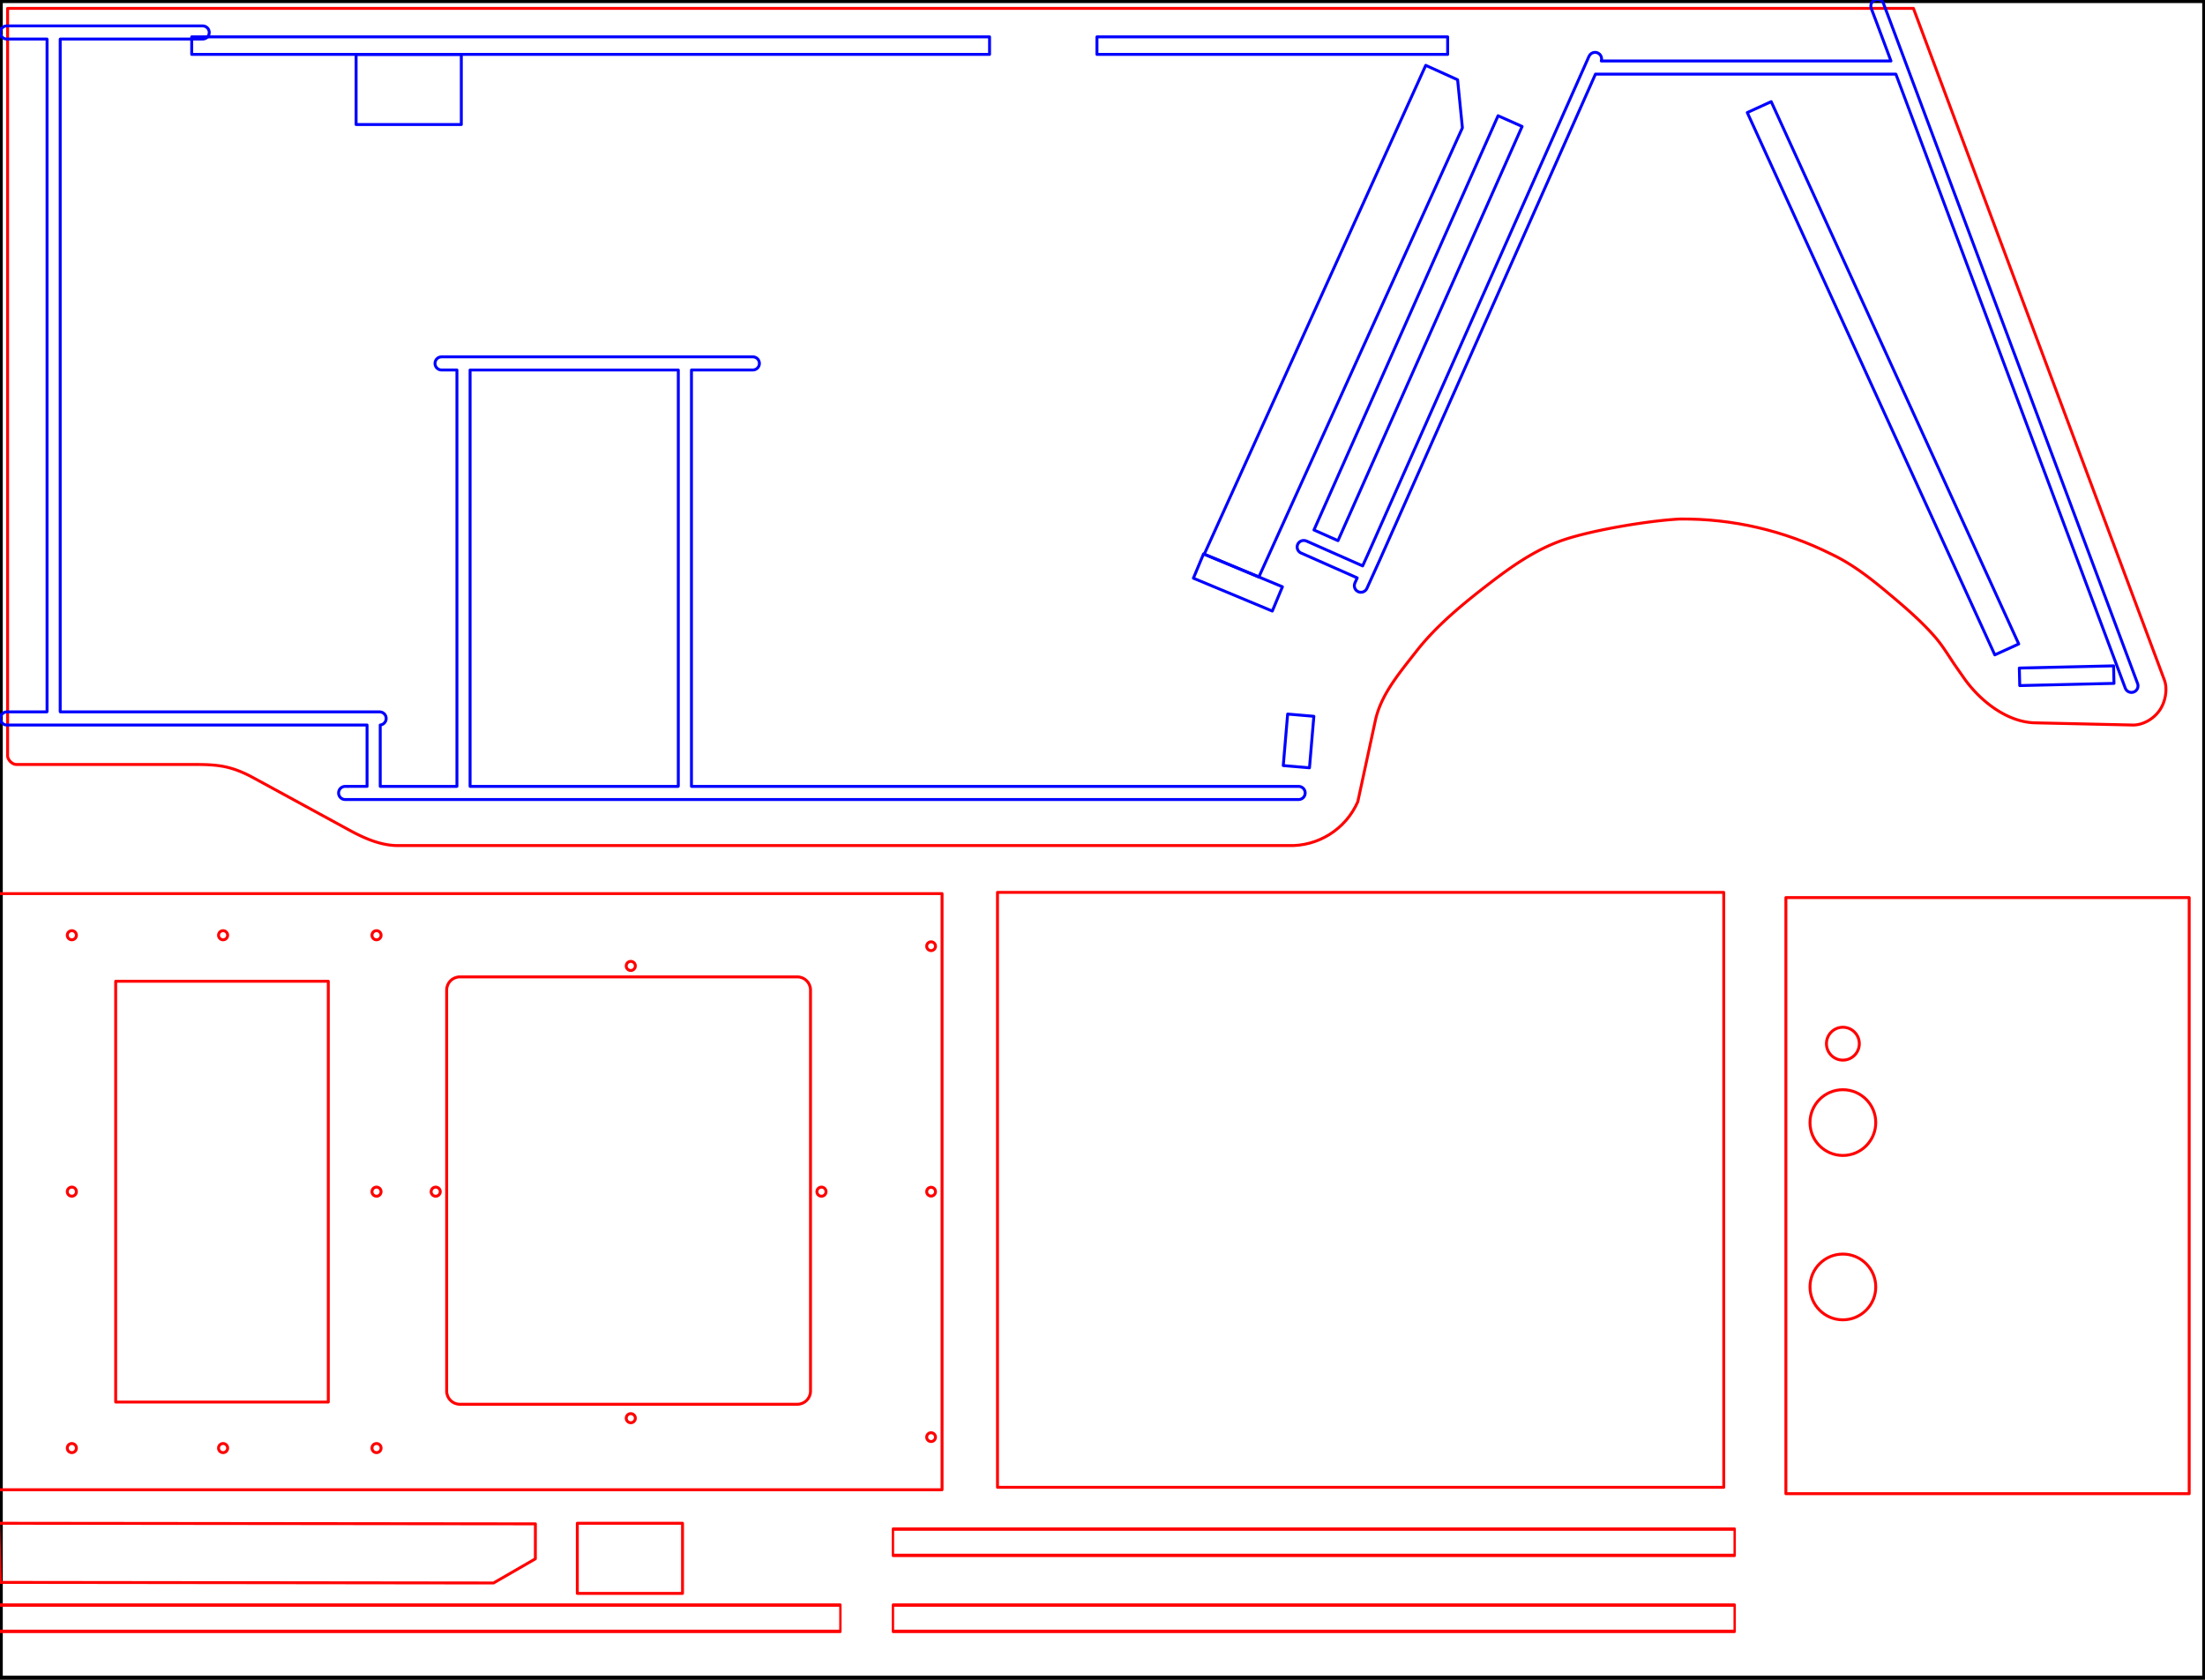 <?xml version="1.0" encoding="UTF-8" standalone="no"?>
<!DOCTYPE svg PUBLIC "-//W3C//DTD SVG 1.1//EN" "http://www.w3.org/Graphics/SVG/1.1/DTD/svg11.dtd">
<svg width="100%" height="100%" viewBox="0 0 756 576" version="1.1" xmlns="http://www.w3.org/2000/svg" xmlns:xlink="http://www.w3.org/1999/xlink" xml:space="preserve" xmlns:serif="http://www.serif.com/" style="fill-rule:evenodd;clip-rule:evenodd;stroke-linecap:round;stroke-linejoin:round;stroke-miterlimit:1.5;">
    <g transform="matrix(0.56,0,0,0.615,0,0)">
        <g id="PageSize">
            <rect x="0" y="0" width="1350" height="936" style="fill:none;stroke:black;stroke-width:3.4px;"/>
        </g>
    </g>
    <g id="Page2">
        <g id="RightSide" transform="matrix(0.167,-2.04108e-17,-2.04108e-17,-0.167,-33.235,102.443)">
            <path id="LWPOLYLINE" d="M916.61,-1091.26L718.61,-983.258L715.162,-981.406L711.688,-979.598L708.188,-977.837L704.662,-976.127L701.108,-974.471L697.526,-972.872L693.916,-971.334L690.278,-969.86L686.612,-968.453L682.916,-967.116L679.191,-965.853L675.436,-964.667L673.547,-964.104L671.651,-963.561L669.747,-963.04L667.835,-962.539L665.915,-962.06L663.988,-961.604L662.053,-961.17L660.11,-960.758L658.182,-960.375L656.247,-960.014L652.357,-959.356L648.442,-958.779L644.508,-958.279L640.557,-957.848L636.594,-957.484L632.623,-957.179L628.646,-956.929L624.668,-956.728L620.693,-956.572L616.724,-956.454L612.766,-956.369L604.894,-956.279L597.11,-956.258L232.61,-956.258L231.812,-956.231L231.009,-956.15L230.205,-956.016L229.4,-955.833L228.597,-955.602L227.798,-955.324L227.004,-955.003L226.218,-954.639L225.441,-954.235L224.675,-953.793L223.923,-953.314L223.186,-952.8L222.466,-952.254L221.765,-951.678L221.085,-951.072L220.428,-950.44L219.796,-949.783L219.191,-949.103L218.614,-948.402L218.068,-947.682L217.554,-946.945L217.076,-946.193L216.633,-945.427L216.229,-944.65L215.865,-943.864L215.544,-943.07L215.266,-942.271L215.035,-941.468L214.852,-940.663L214.719,-939.859L214.637,-939.057L214.61,-938.258L214.61,596.242L4127.36,596.242L4642.61,-783.005L4643.17,-784.606L4643.68,-786.257L4644.13,-787.954L4644.52,-789.693L4644.86,-791.473L4645.14,-793.29L4645.37,-795.14L4645.55,-797.022L4645.67,-798.932L4645.73,-800.867L4645.74,-802.824L4645.7,-804.801L4645.6,-806.793L4645.45,-808.799L4645.24,-810.815L4644.98,-812.838L4644.67,-814.866L4644.3,-816.894L4643.88,-818.921L4643.41,-820.944L4642.88,-822.958L4642.3,-824.962L4641.67,-826.952L4640.98,-828.926L4640.24,-830.88L4639.45,-832.812L4638.61,-834.717L4637.71,-836.595L4636.77,-838.44L4635.77,-840.252L4634.71,-842.025L4633.61,-843.758L4632.34,-845.615L4631.01,-847.423L4629.63,-849.182L4628.2,-850.89L4626.72,-852.547L4625.19,-854.153L4623.62,-855.706L4622.01,-857.206L4620.36,-858.652L4618.67,-860.043L4616.94,-861.379L4615.19,-862.658L4613.41,-863.88L4611.6,-865.045L4609.77,-866.151L4607.91,-867.197L4606.04,-868.184L4604.15,-869.11L4602.24,-869.974L4600.33,-870.776L4598.4,-871.515L4596.47,-872.189L4594.54,-872.8L4592.6,-873.345L4590.66,-873.823L4588.73,-874.235L4586.81,-874.579L4584.89,-874.855L4582.98,-875.061L4581.09,-875.198L4579.21,-875.264L4577.36,-875.258L4377.11,-870.758L4374.41,-870.667L4371.71,-870.514L4369.02,-870.301L4366.34,-870.028L4363.65,-869.696L4360.98,-869.307L4358.3,-868.861L4355.64,-868.359L4352.98,-867.802L4350.33,-867.191L4347.68,-866.527L4345.05,-865.81L4342.42,-865.042L4339.8,-864.223L4337.19,-863.355L4334.6,-862.438L4332.01,-861.473L4329.43,-860.46L4326.87,-859.402L4324.31,-858.299L4321.77,-857.151L4319.24,-855.96L4316.73,-854.726L4314.23,-853.45L4311.74,-852.134L4309.27,-850.778L4306.81,-849.383L4304.37,-847.949L4301.94,-846.479L4299.53,-844.972L4297.14,-843.43L4294.77,-841.853L4292.41,-840.243L4290.07,-838.6L4287.76,-836.925L4285.45,-835.219L4283.18,-833.483L4280.92,-831.718L4278.68,-829.924L4276.46,-828.104L4274.27,-826.256L4272.09,-824.383L4269.94,-822.486L4267.82,-820.564L4265.71,-818.62L4263.63,-816.653L4261.58,-814.666L4259.55,-812.658L4257.54,-810.631L4255.56,-808.585L4253.61,-806.522L4251.69,-804.442L4249.79,-802.346L4247.92,-800.235L4246.08,-798.111L4244.27,-795.973L4242.48,-793.823L4240.73,-791.661L4239,-789.49L4237.31,-787.308L4235.65,-785.118L4234.02,-782.92L4232.42,-780.716L4230.86,-778.505L4215.11,-756.005L4212.64,-752.434L4210.18,-748.79L4205.23,-741.32L4200.23,-733.669L4197.68,-729.798L4195.1,-725.91L4192.48,-722.012L4189.8,-718.116L4187.07,-714.228L4184.28,-710.36L4181.42,-706.52L4179.96,-704.613L4178.48,-702.717L4176.98,-700.832L4175.47,-698.96L4173.92,-697.102L4172.36,-695.258L4169.67,-692.165L4166.94,-689.086L4164.17,-686.022L4161.36,-682.97L4158.52,-679.932L4155.63,-676.906L4152.71,-673.892L4149.76,-670.889L4146.77,-667.897L4143.75,-664.915L4140.69,-661.943L4137.61,-658.98L4134.5,-656.025L4131.35,-653.078L4128.18,-650.139L4124.99,-647.206L4118.52,-641.359L4111.96,-635.532L4105.31,-629.722L4098.59,-623.924L4091.8,-618.133L4084.95,-612.344L4071.11,-600.758L4064.65,-595.401L4058.13,-590.065L4051.56,-584.761L4044.92,-579.502L4041.58,-576.893L4038.22,-574.3L4034.84,-571.724L4031.44,-569.166L4028.02,-566.629L4024.58,-564.114L4021.12,-561.621L4017.64,-559.154L4014.14,-556.712L4010.61,-554.299L4007.07,-551.914L4003.49,-549.561L3999.9,-547.239L3996.28,-544.951L3992.64,-542.699L3988.97,-540.483L3985.27,-538.305L3981.55,-536.167L3977.8,-534.071L3974.02,-532.017L3970.21,-530.007L3966.37,-528.043L3962.51,-526.126L3958.61,-524.258C3862.29,-475.95 3755.86,-451.269 3648.11,-452.258L3641.92,-452.604L3635.41,-453.048L3628.61,-453.589L3621.53,-454.222L3614.2,-454.945L3606.64,-455.754L3598.87,-456.648L3590.91,-457.622L3582.79,-458.674L3574.54,-459.8L3566.16,-460.998L3557.69,-462.264L3549.15,-463.595L3540.55,-464.989L3531.93,-466.442L3523.31,-467.952L3514.7,-469.514L3506.13,-471.127L3497.62,-472.787L3489.19,-474.491L3480.88,-476.236L3472.69,-478.018L3464.65,-479.836L3456.79,-481.685L3449.12,-483.563L3441.68,-485.467L3434.47,-487.393L3430.97,-488.364L3427.53,-489.339L3424.17,-490.319L3420.88,-491.302L3417.66,-492.289L3414.53,-493.278L3411.48,-494.27L3408.52,-495.265L3405.64,-496.261L3402.86,-497.258L3400.12,-498.269L3397.4,-499.301L3394.69,-500.354L3392,-501.428L3389.32,-502.522L3386.65,-503.636L3383.99,-504.769L3381.35,-505.923L3378.72,-507.095L3376.1,-508.286L3370.9,-510.724L3365.75,-513.232L3360.64,-515.81L3355.58,-518.454L3350.56,-521.162L3345.58,-523.931L3340.64,-526.758L3335.73,-529.642L3330.86,-532.58L3326.03,-535.569L3321.23,-538.606L3316.46,-541.69L3311.72,-544.817L3307.01,-547.985L3302.32,-551.192L3297.66,-554.435L3293.03,-557.711L3288.41,-561.018L3283.82,-564.354L3279.24,-567.715L3274.68,-571.1L3270.14,-574.506L3265.61,-577.93L3256.59,-584.823L3247.61,-591.758L3237.81,-599.402L3232.93,-603.242L3228.08,-607.097L3223.25,-610.965L3218.43,-614.847L3213.65,-618.744L3208.89,-622.656L3204.16,-626.584L3199.47,-630.528L3194.8,-634.488L3190.17,-638.466L3185.58,-642.461L3181.03,-646.473L3176.52,-650.504L3172.05,-654.554L3167.63,-658.623L3163.26,-662.711L3158.93,-666.82L3154.66,-670.949L3150.44,-675.099L3146.27,-679.27L3142.16,-683.463L3138.12,-687.679L3134.13,-691.917L3130.21,-696.178L3126.35,-700.463L3122.56,-704.773L3118.84,-709.106L3115.19,-713.465L3111.61,-717.849L3108.11,-722.258L3101.14,-731.132L3094.21,-739.921L3087.37,-748.648L3084,-752.995L3080.66,-757.334L3077.35,-761.669L3074.1,-766.001L3070.88,-770.334L3067.73,-774.671L3064.63,-779.013L3061.59,-783.364L3058.62,-787.727L3055.71,-792.104L3052.89,-796.497L3050.14,-800.91L3048.8,-803.125L3047.48,-805.346L3046.18,-807.573L3044.91,-809.806L3043.66,-812.046L3042.43,-814.294L3041.22,-816.549L3040.05,-818.812L3038.89,-821.084L3037.77,-823.364L3036.67,-825.652L3035.6,-827.951L3034.55,-830.258L3033.53,-832.576L3032.55,-834.904L3031.59,-837.243L3030.66,-839.592L3029.77,-841.953L3028.9,-844.326L3028.07,-846.71L3027.26,-849.107L3026.5,-851.517L3025.76,-853.939L3025.06,-856.375L3024.39,-858.825L3023.76,-861.288L3023.17,-863.766L3022.61,-866.258L2986.61,-1032.76C2961.73,-1089.56 2904.57,-1125.29 2842.61,-1122.76L1015.61,-1122.76L1012.37,-1122.71L1009.13,-1122.59L1005.89,-1122.38L1002.66,-1122.09L999.437,-1121.72L996.22,-1121.27L993.01,-1120.76L989.808,-1120.17L986.613,-1119.51L983.427,-1118.79L980.251,-1118.01L977.084,-1117.16L973.927,-1116.26L970.781,-1115.3L967.647,-1114.29L964.524,-1113.23L961.414,-1112.12L958.316,-1110.96L955.233,-1109.76L952.163,-1108.51L949.107,-1107.23L946.067,-1105.91L943.042,-1104.56L940.033,-1103.17L937.042,-1101.76L934.067,-1100.32L931.11,-1098.86L928.171,-1097.37L925.251,-1095.87L922.351,-1094.35L916.61,-1091.26Z" style="fill:none;stroke:rgb(255,0,0);stroke-width:6px;stroke-miterlimit:2;"/>
            <path id="LWPOLYLINE1" serif:id="LWPOLYLINE" d="M214.719,-875.258L952.591,-875.258L952.591,-875.262L952.589,-1001.25L909.923,-1001.26L907.618,-1001.25C900.162,-1001.25 894.118,-1007.29 894.118,-1014.75C894.118,-1018.33 895.54,-1021.76 898.072,-1024.3C900.603,-1026.83 904.037,-1028.25 907.618,-1028.25L909.727,-1028.26L2865.11,-1028.26C2868.69,-1028.26 2872.12,-1026.84 2874.66,-1024.3C2877.19,-1021.77 2878.61,-1018.34 2878.61,-1014.76C2878.61,-1011.18 2877.19,-1007.74 2874.66,-1005.21C2872.12,-1002.68 2868.69,-1001.26 2865.11,-1001.26L2862.06,-1001.26L1619.11,-1001.26L1618.61,-1001.22L1618.61,-146.272L1618.75,-146.258L1726.72,-146.258L1744.61,-146.256C1748.19,-146.256 1751.62,-144.834 1754.16,-142.302C1756.69,-139.77 1758.11,-136.336 1758.11,-132.756C1758.11,-129.176 1756.69,-125.742 1754.16,-123.21C1751.62,-120.678 1748.19,-119.256 1744.61,-119.256L1734.9,-119.258L1122.39,-119.258L1105.59,-119.276C1098.13,-119.276 1092.09,-125.32 1092.09,-132.776C1092.09,-136.357 1093.51,-139.79 1096.04,-142.322C1098.57,-144.854 1102.01,-146.276 1105.59,-146.276L1119.67,-146.258L1137.09,-146.258L1137.11,-146.447L1137.11,-1001.13L1136.93,-1001.26L979.656,-1001.26L979.652,-875.206L979.662,-875.196C986.576,-874.521 991.849,-868.708 991.849,-861.76C991.849,-854.81 986.573,-848.996 979.656,-848.324L979.32,-848.283L978.984,-848.258L322.863,-848.258L322.61,-847.751L322.61,532.859L322.761,533.242L615.11,533.242C618.69,533.242 622.124,534.664 624.656,537.196C627.187,539.727 628.61,543.161 628.61,546.742C628.61,550.322 627.187,553.756 624.656,556.287C622.124,558.819 618.69,560.242 615.11,560.242L214.61,560.242L212.911,560.252C205.455,560.252 199.411,554.207 199.411,546.752C199.411,543.171 200.833,539.737 203.365,537.206C205.896,534.674 209.33,533.252 212.911,533.252L214.61,533.242L295.507,533.242L295.61,532.859L295.61,-847.751L295.266,-848.258L214.61,-848.258L213.21,-848.286C205.754,-848.286 199.71,-854.33 199.71,-861.786C199.71,-865.367 201.132,-868.801 203.664,-871.332C206.196,-873.864 209.63,-875.286 213.21,-875.286L214.719,-875.258Z" style="fill:none;stroke:rgb(0,0,255);stroke-width:6px;stroke-miterlimit:2;"/>
            <path id="LWPOLYLINE2" serif:id="LWPOLYLINE" d="M1591.62,-146.314L1591.61,-1000.92L1591.2,-1001.26L1164.35,-1001.26L1164.11,-1001.19L1164.13,-146.293L1591.62,-146.314Z" style="fill:none;stroke:rgb(0,0,255);stroke-width:6px;stroke-miterlimit:2;"/>
            <path id="LWPOLYLINE3" serif:id="LWPOLYLINE" d="M4066.5,604.579C4064.95,610.518 4059.58,614.66 4053.44,614.66C4045.99,614.66 4039.94,608.616 4039.94,601.16C4039.94,600.336 4040.02,599.514 4040.17,598.703L4040.73,596.239L4051.48,567.897L4081.23,488.243L3486.51,488.23L3486.77,489.14C3487.04,490.213 3487.18,491.316 3487.18,492.423C3487.18,496.003 3485.76,499.437 3483.22,501.969C3480.69,504.5 3477.26,505.923 3473.68,505.923C3468.55,505.923 3463.87,503.018 3461.59,498.426L3461.25,497.743L3460.93,497.052L3007.64,-524.104L2996.58,-548.531L2881.38,-497.528L2880.96,-497.383L2880.55,-497.245C2878.97,-496.619 2877.28,-496.297 2875.58,-496.297C2868.12,-496.297 2862.08,-502.342 2862.08,-509.797C2862.08,-514.308 2864.33,-518.521 2868.08,-521.026L2868.65,-521.368L2869.24,-521.671L2870.45,-522.217L2985.44,-573.133L2980.78,-583.422L2980.11,-585.289C2979.73,-586.556 2979.53,-587.871 2979.53,-589.194C2979.53,-592.774 2980.95,-596.208 2983.49,-598.74C2986.02,-601.272 2989.45,-602.694 2993.03,-602.694C2997.86,-602.694 3002.33,-600.112 3004.74,-595.924L3005.08,-595.249L3005.38,-594.557L3032.28,-535.149L3474.57,461.239L4091.27,461.242L4091.33,461.2L4562.13,-799.125L4562.39,-799.786C4564.43,-804.935 4569.4,-808.317 4574.94,-808.317C4578.52,-808.317 4581.96,-806.894 4584.49,-804.363C4587.02,-801.831 4588.44,-798.397 4588.44,-794.817C4588.44,-793.41 4588.22,-792.012 4587.79,-790.673L4587.69,-790.388L4076.77,577.345L4069.6,596.239L4066.5,604.579Z" style="fill:none;stroke:rgb(0,0,255);stroke-width:6px;stroke-miterlimit:2;"/>
            <path id="LWPOLYLINE4" serif:id="LWPOLYLINE" d="M4539.11,-789.758L4345.61,-794.258L4344.77,-758.268L4538.27,-753.768L4539.11,-789.758Z" style="fill:none;stroke:rgb(0,0,255);stroke-width:6px;stroke-miterlimit:2;"/>
            <path id="LWPOLYLINE5" serif:id="LWPOLYLINE" d="M2649.11,-573.758L2811.11,-641.258L2831.88,-591.412L2669.88,-523.912L2649.11,-573.758Z" style="fill:none;stroke:rgb(0,0,255);stroke-width:6px;stroke-miterlimit:2;"/>
            <path id="LWPOLYLINE6" serif:id="LWPOLYLINE" d="M3201.38,350.982L2783.51,-571.246L2671.4,-524.51L3126.11,479.242L3191.52,449.603L3201.38,350.982Z" style="fill:none;stroke:rgb(0,0,255);stroke-width:6px;stroke-miterlimit:2;"/>
            <path id="LWPOLYLINE7" serif:id="LWPOLYLINE" d="M2896.61,-474.758L3274.61,375.742L3323.95,353.81L2945.95,-496.69L2896.61,-474.758Z" style="fill:none;stroke:rgb(0,0,255);stroke-width:6px;stroke-miterlimit:2;"/>
            <rect id="LWPOLYLINE8" serif:id="LWPOLYLINE" x="592.61" y="501.742" width="1638" height="36" style="fill:none;stroke:rgb(0,0,255);stroke-width:6px;stroke-miterlimit:2;"/>
            <rect id="LWPOLYLINE9" serif:id="LWPOLYLINE" x="930.11" y="357.742" width="216" height="144" style="fill:none;stroke:rgb(0,0,255);stroke-width:6px;stroke-miterlimit:2;"/>
            <rect id="LWPOLYLINE10" serif:id="LWPOLYLINE" x="2451.11" y="501.742" width="720" height="36" style="fill:none;stroke:rgb(0,0,255);stroke-width:6px;stroke-miterlimit:2;"/>
            <path id="LWPOLYLINE11" serif:id="LWPOLYLINE" d="M2842.61,-852.758L2833.61,-958.505L2887.41,-963.084L2896.41,-857.338L2842.61,-852.758Z" style="fill:none;stroke:rgb(0,0,255);stroke-width:6px;stroke-miterlimit:2;"/>
            <path id="LWPOLYLINE12" serif:id="LWPOLYLINE" d="M3786.25,382.309L3835.38,404.728L4343.55,-708.8L4294.42,-731.219L3786.25,382.309Z" style="fill:none;stroke:rgb(0,0,255);stroke-width:6px;stroke-miterlimit:2;"/>
        </g>
        <g id="CoinDoor" transform="matrix(-0.167,2.04108e-17,-2.04108e-17,-0.167,453.884,95.536)">
            <path id="LWPOLYLINE13" serif:id="LWPOLYLINE" d="M797.268,-1370.78C797.268,-1368.39 798.22,-1366.09 799.915,-1364.39C801.609,-1362.7 803.908,-1361.75 806.304,-1361.75C811.295,-1361.75 815.34,-1365.79 815.34,-1370.78C815.34,-1373.18 814.388,-1375.48 812.694,-1377.17C810.999,-1378.87 808.701,-1379.82 806.304,-1379.82C801.314,-1379.82 797.268,-1375.77 797.268,-1370.78Z" style="fill:none;stroke:rgb(255,0,0);stroke-width:6px;stroke-miterlimit:2;"/>
            <path id="LWPOLYLINE14" serif:id="LWPOLYLINE" d="M797.268,-1874.78C797.268,-1872.39 798.22,-1870.09 799.915,-1868.39C801.609,-1866.7 803.908,-1865.75 806.304,-1865.75C811.295,-1865.75 815.34,-1869.79 815.34,-1874.78C815.34,-1879.77 811.295,-1883.82 806.304,-1883.82C803.908,-1883.82 801.609,-1882.87 799.915,-1881.17C798.22,-1879.48 797.268,-1877.18 797.268,-1874.78Z" style="fill:none;stroke:rgb(255,0,0);stroke-width:6px;stroke-miterlimit:2;"/>
            <path id="LWPOLYLINE15" serif:id="LWPOLYLINE" d="M797.268,-2378.78C797.268,-2376.39 798.22,-2374.09 799.915,-2372.39C801.609,-2370.7 803.908,-2369.75 806.304,-2369.75C811.295,-2369.75 815.34,-2373.79 815.34,-2378.78C815.34,-2383.77 811.295,-2387.82 806.304,-2387.82C803.908,-2387.82 801.609,-2386.87 799.915,-2385.17C798.22,-2383.48 797.268,-2381.18 797.268,-2378.78Z" style="fill:none;stroke:rgb(255,0,0);stroke-width:6px;stroke-miterlimit:2;"/>
            <path id="LWPOLYLINE16" serif:id="LWPOLYLINE" d="M1773.86,-1433.77C1788.77,-1433.77 1800.86,-1445.86 1800.86,-1460.77L1800.86,-2284.27C1800.86,-2299.18 1788.77,-2311.27 1773.86,-2311.27L1080.86,-2311.27C1065.95,-2311.27 1053.86,-2299.18 1053.86,-2284.27L1053.86,-1460.77C1053.86,-1445.86 1065.95,-1433.77 1080.86,-1433.77L1773.86,-1433.77Z" style="fill:none;stroke:rgb(255,0,0);stroke-width:6px;stroke-miterlimit:2;"/>
            <path id="LWPOLYLINE17" serif:id="LWPOLYLINE" d="M1413.5,-2339.89C1413.5,-2337.41 1414.48,-2335.03 1416.24,-2333.27C1418,-2331.52 1420.38,-2330.53 1422.86,-2330.53C1428.03,-2330.53 1432.22,-2334.72 1432.22,-2339.89C1432.22,-2342.38 1431.23,-2344.76 1429.48,-2346.51C1427.72,-2348.27 1425.34,-2349.25 1422.86,-2349.25C1420.38,-2349.25 1418,-2348.27 1416.24,-2346.51C1414.48,-2344.76 1413.5,-2342.38 1413.5,-2339.89Z" style="fill:none;stroke:rgb(255,0,0);stroke-width:6px;stroke-miterlimit:2;"/>
            <path id="LWPOLYLINE18" serif:id="LWPOLYLINE" d="M1413.5,-1411.27C1413.5,-1406.1 1417.69,-1401.91 1422.86,-1401.91C1428.03,-1401.91 1432.22,-1406.1 1432.22,-1411.27C1432.22,-1416.44 1428.03,-1420.63 1422.86,-1420.63C1420.38,-1420.63 1418,-1419.65 1416.24,-1417.89C1414.48,-1416.13 1413.5,-1413.76 1413.5,-1411.27Z" style="fill:none;stroke:rgb(255,0,0);stroke-width:6px;stroke-miterlimit:2;"/>
            <path id="LWPOLYLINE19" serif:id="LWPOLYLINE" d="M1814,-1874.77C1814,-1869.6 1818.19,-1865.41 1823.36,-1865.41C1828.53,-1865.41 1832.72,-1869.6 1832.72,-1874.77C1832.72,-1879.94 1828.53,-1884.13 1823.36,-1884.13C1820.88,-1884.13 1818.5,-1883.15 1816.74,-1881.39C1814.98,-1879.63 1814,-1877.26 1814,-1874.77Z" style="fill:none;stroke:rgb(255,0,0);stroke-width:6px;stroke-miterlimit:2;"/>
            <path id="LWPOLYLINE20" serif:id="LWPOLYLINE" d="M1022,-1874.77C1022,-1872.29 1022.98,-1869.91 1024.74,-1868.15C1026.5,-1866.4 1028.88,-1865.41 1031.36,-1865.41C1036.53,-1865.41 1040.72,-1869.6 1040.72,-1874.77C1040.72,-1879.94 1036.53,-1884.13 1031.36,-1884.13C1028.88,-1884.13 1026.5,-1883.15 1024.74,-1881.39C1022.98,-1879.63 1022,-1877.26 1022,-1874.77Z" style="fill:none;stroke:rgb(255,0,0);stroke-width:6px;stroke-miterlimit:2;"/>
            <rect id="LWPOLYLINE21" serif:id="LWPOLYLINE" x="2043.87" y="-2306.75" width="436.5" height="864" style="fill:none;stroke:rgb(255,0,0);stroke-width:6px;stroke-miterlimit:2;"/>
            <path id="LWPOLYLINE22" serif:id="LWPOLYLINE" d="M1935.51,-1874.75C1935.51,-1869.58 1939.7,-1865.39 1944.87,-1865.39C1950.04,-1865.39 1954.23,-1869.58 1954.23,-1874.75C1954.23,-1879.92 1950.04,-1884.11 1944.87,-1884.11C1942.39,-1884.11 1940.01,-1883.13 1938.26,-1881.37C1936.5,-1879.62 1935.51,-1877.24 1935.51,-1874.75Z" style="fill:none;stroke:rgb(255,0,0);stroke-width:6px;stroke-miterlimit:2;"/>
            <path id="LWPOLYLINE23" serif:id="LWPOLYLINE" d="M1935.51,-2401.25C1935.51,-2396.08 1939.7,-2391.89 1944.87,-2391.89C1950.04,-2391.89 1954.23,-2396.08 1954.23,-2401.25C1954.23,-2406.42 1950.04,-2410.61 1944.87,-2410.61C1939.7,-2410.61 1935.51,-2406.42 1935.51,-2401.25Z" style="fill:none;stroke:rgb(255,0,0);stroke-width:6px;stroke-miterlimit:2;"/>
            <path id="LWPOLYLINE24" serif:id="LWPOLYLINE" d="M2561.01,-2401.25C2561.01,-2398.77 2562,-2396.39 2563.76,-2394.64C2565.51,-2392.88 2567.89,-2391.89 2570.37,-2391.89C2575.54,-2391.89 2579.73,-2396.08 2579.73,-2401.25C2579.73,-2403.74 2578.75,-2406.12 2576.99,-2407.87C2575.24,-2409.63 2572.86,-2410.61 2570.37,-2410.61C2565.2,-2410.61 2561.01,-2406.42 2561.01,-2401.25Z" style="fill:none;stroke:rgb(255,0,0);stroke-width:6px;stroke-miterlimit:2;"/>
            <path id="LWPOLYLINE25" serif:id="LWPOLYLINE" d="M2250.51,-2401.25C2250.51,-2396.08 2254.7,-2391.89 2259.87,-2391.89C2265.04,-2391.89 2269.23,-2396.08 2269.23,-2401.25C2269.23,-2403.74 2268.25,-2406.12 2266.49,-2407.87C2264.74,-2409.63 2262.36,-2410.61 2259.87,-2410.61C2257.39,-2410.61 2255.01,-2409.63 2253.26,-2407.87C2251.5,-2406.12 2250.51,-2403.74 2250.51,-2401.25Z" style="fill:none;stroke:rgb(255,0,0);stroke-width:6px;stroke-miterlimit:2;"/>
            <path id="LWPOLYLINE26" serif:id="LWPOLYLINE" d="M2561.01,-1874.75C2561.01,-1869.58 2565.2,-1865.39 2570.37,-1865.39C2575.54,-1865.39 2579.73,-1869.58 2579.73,-1874.75C2579.73,-1879.92 2575.54,-1884.11 2570.37,-1884.11C2567.89,-1884.11 2565.51,-1883.13 2563.76,-1881.37C2562,-1879.62 2561.01,-1877.24 2561.01,-1874.75Z" style="fill:none;stroke:rgb(255,0,0);stroke-width:6px;stroke-miterlimit:2;"/>
            <path id="LWPOLYLINE27" serif:id="LWPOLYLINE" d="M2561.01,-1348.25C2561.01,-1345.77 2562,-1343.39 2563.76,-1341.63C2565.51,-1339.88 2567.89,-1338.89 2570.37,-1338.89C2575.54,-1338.89 2579.73,-1343.08 2579.73,-1348.25C2579.73,-1353.42 2575.54,-1357.61 2570.37,-1357.61C2567.89,-1357.61 2565.51,-1356.63 2563.76,-1354.87C2562,-1353.12 2561.01,-1350.74 2561.01,-1348.25Z" style="fill:none;stroke:rgb(255,0,0);stroke-width:6px;stroke-miterlimit:2;"/>
            <path id="LWPOLYLINE28" serif:id="LWPOLYLINE" d="M2250.51,-1348.25C2250.51,-1343.08 2254.7,-1338.89 2259.87,-1338.89C2265.04,-1338.89 2269.23,-1343.08 2269.23,-1348.25C2269.23,-1353.42 2265.04,-1357.61 2259.87,-1357.61C2257.39,-1357.61 2255.01,-1356.63 2253.26,-1354.87C2251.5,-1353.12 2250.51,-1350.74 2250.51,-1348.25Z" style="fill:none;stroke:rgb(255,0,0);stroke-width:6px;stroke-miterlimit:2;"/>
            <path id="LWPOLYLINE29" serif:id="LWPOLYLINE" d="M1935.51,-1348.25C1935.51,-1343.08 1939.7,-1338.89 1944.87,-1338.89C1950.04,-1338.89 1954.23,-1343.08 1954.23,-1348.25C1954.23,-1353.42 1950.04,-1357.61 1944.87,-1357.61C1942.39,-1357.61 1940.01,-1356.63 1938.26,-1354.87C1936.5,-1353.12 1935.51,-1350.74 1935.51,-1348.25Z" style="fill:none;stroke:rgb(255,0,0);stroke-width:6px;stroke-miterlimit:2;"/>
            <g id="LWPOLYLINE30" serif:id="LWPOLYLINE" transform="matrix(3.67394e-16,-6,6,3.67394e-16,-741.696,3885.22)">
                <rect x="858" y="254.25" width="204" height="323.25" style="fill:none;stroke:rgb(255,0,0);stroke-width:1px;stroke-miterlimit:2;"/>
            </g>
        </g>
        <g transform="matrix(6.12323e-17,1,-1,6.12323e-17,1000.5,-792)">
            <g id="Roof">
                <rect id="LWPOLYLINE31" serif:id="LWPOLYLINE" x="1098" y="409.5" width="204" height="249" style="fill:none;stroke:rgb(255,0,0);stroke-width:1px;stroke-miterlimit:2;"/>
            </g>
        </g>
        <g id="CoinBoxRoof" transform="matrix(1.02054e-17,0.167,-0.167,1.02054e-17,459.515,-585.829)">
            <g id="LWPOLYLINE32" serif:id="LWPOLYLINE" transform="matrix(6,0,0,6,-1237.03,-1823.91)">
                <rect x="1098" y="13.5" width="204" height="138" style="fill:none;stroke:rgb(255,0,0);stroke-width:1px;stroke-miterlimit:2;"/>
            </g>
            <path id="LWPOLYLINE33" serif:id="LWPOLYLINE" d="M5650.95,-1065.66C5632.31,-1065.66 5617.2,-1050.55 5617.2,-1031.91C5617.2,-1013.27 5632.31,-998.159 5650.95,-998.159C5669.59,-998.159 5684.7,-1013.27 5684.7,-1031.91C5684.7,-1050.55 5669.59,-1065.66 5650.95,-1065.66Z" style="fill:none;stroke:rgb(255,0,0);stroke-width:6px;stroke-miterlimit:2;"/>
            <path id="LWPOLYLINE34" serif:id="LWPOLYLINE" d="M5812.95,-1099.41C5775.67,-1099.41 5745.45,-1069.19 5745.45,-1031.91C5745.45,-994.63 5775.67,-964.409 5812.95,-964.409C5850.23,-964.409 5880.45,-994.63 5880.45,-1031.91C5880.45,-1069.19 5850.23,-1099.41 5812.95,-1099.41Z" style="fill:none;stroke:rgb(255,0,0);stroke-width:6px;stroke-miterlimit:2;"/>
            <path id="LWPOLYLINE35" serif:id="LWPOLYLINE" d="M6150.45,-1099.41C6113.17,-1099.41 6082.95,-1069.19 6082.95,-1031.91C6082.95,-994.63 6113.17,-964.409 6150.45,-964.409C6187.73,-964.409 6217.95,-994.63 6217.95,-1031.91C6217.95,-1069.19 6187.73,-1099.41 6150.45,-1099.41Z" style="fill:none;stroke:rgb(255,0,0);stroke-width:6px;stroke-miterlimit:2;"/>
        </g>
        <g id="BlockingLeft" transform="matrix(0.167,0,0,0.167,229.843,359.428)">
            <g id="MonitorBlockingRight" transform="matrix(1,0,0,-1,-1662.5,2931.37)">
                <path id="LWPOLYLINE36" serif:id="LWPOLYLINE" d="M1299.48,1833.33L287.001,1834.53L283.445,1955.94L1385.39,1954.72L1385.3,1882.91L1299.48,1833.33Z" style="fill:none;stroke:rgb(255,0,0);stroke-width:6px;stroke-miterlimit:2;"/>
            </g>
            <g transform="matrix(1,0,0,1,-808.142,-48.007)">
                <rect id="LWPOLYLINE37" serif:id="LWPOLYLINE" x="617.083" y="1023.44" width="216" height="144" style="fill:none;stroke:rgb(255,0,0);stroke-width:6px;stroke-miterlimit:2;"/>
            </g>
            <g id="_4ftBlock" serif:id="4ftBlock" transform="matrix(1.055,0,0,1.5,-1677,-1026.59)">
                <rect id="LWPOLYLINE38" serif:id="LWPOLYLINE" x="282.426" y="1446.68" width="1638" height="36" style="fill:none;stroke:rgb(255,0,0);stroke-width:4.63px;stroke-miterlimit:2;"/>
            </g>
            <g id="_4ftBlock1" serif:id="4ftBlock" transform="matrix(1.055,0,0,1.5,158.997,-1026.59)">
                <rect id="LWPOLYLINE39" serif:id="LWPOLYLINE" x="282.426" y="1446.68" width="1638" height="36" style="fill:none;stroke:rgb(255,0,0);stroke-width:4.63px;stroke-miterlimit:2;"/>
            </g>
            <g id="_4ftBlock2" serif:id="4ftBlock" transform="matrix(1.055,0,0,1.5,158.997,-1182.59)">
                <rect id="LWPOLYLINE40" serif:id="LWPOLYLINE" x="282.426" y="1446.68" width="1638" height="36" style="fill:none;stroke:rgb(255,0,0);stroke-width:4.63px;stroke-miterlimit:2;"/>
            </g>
        </g>
    </g>
</svg>
